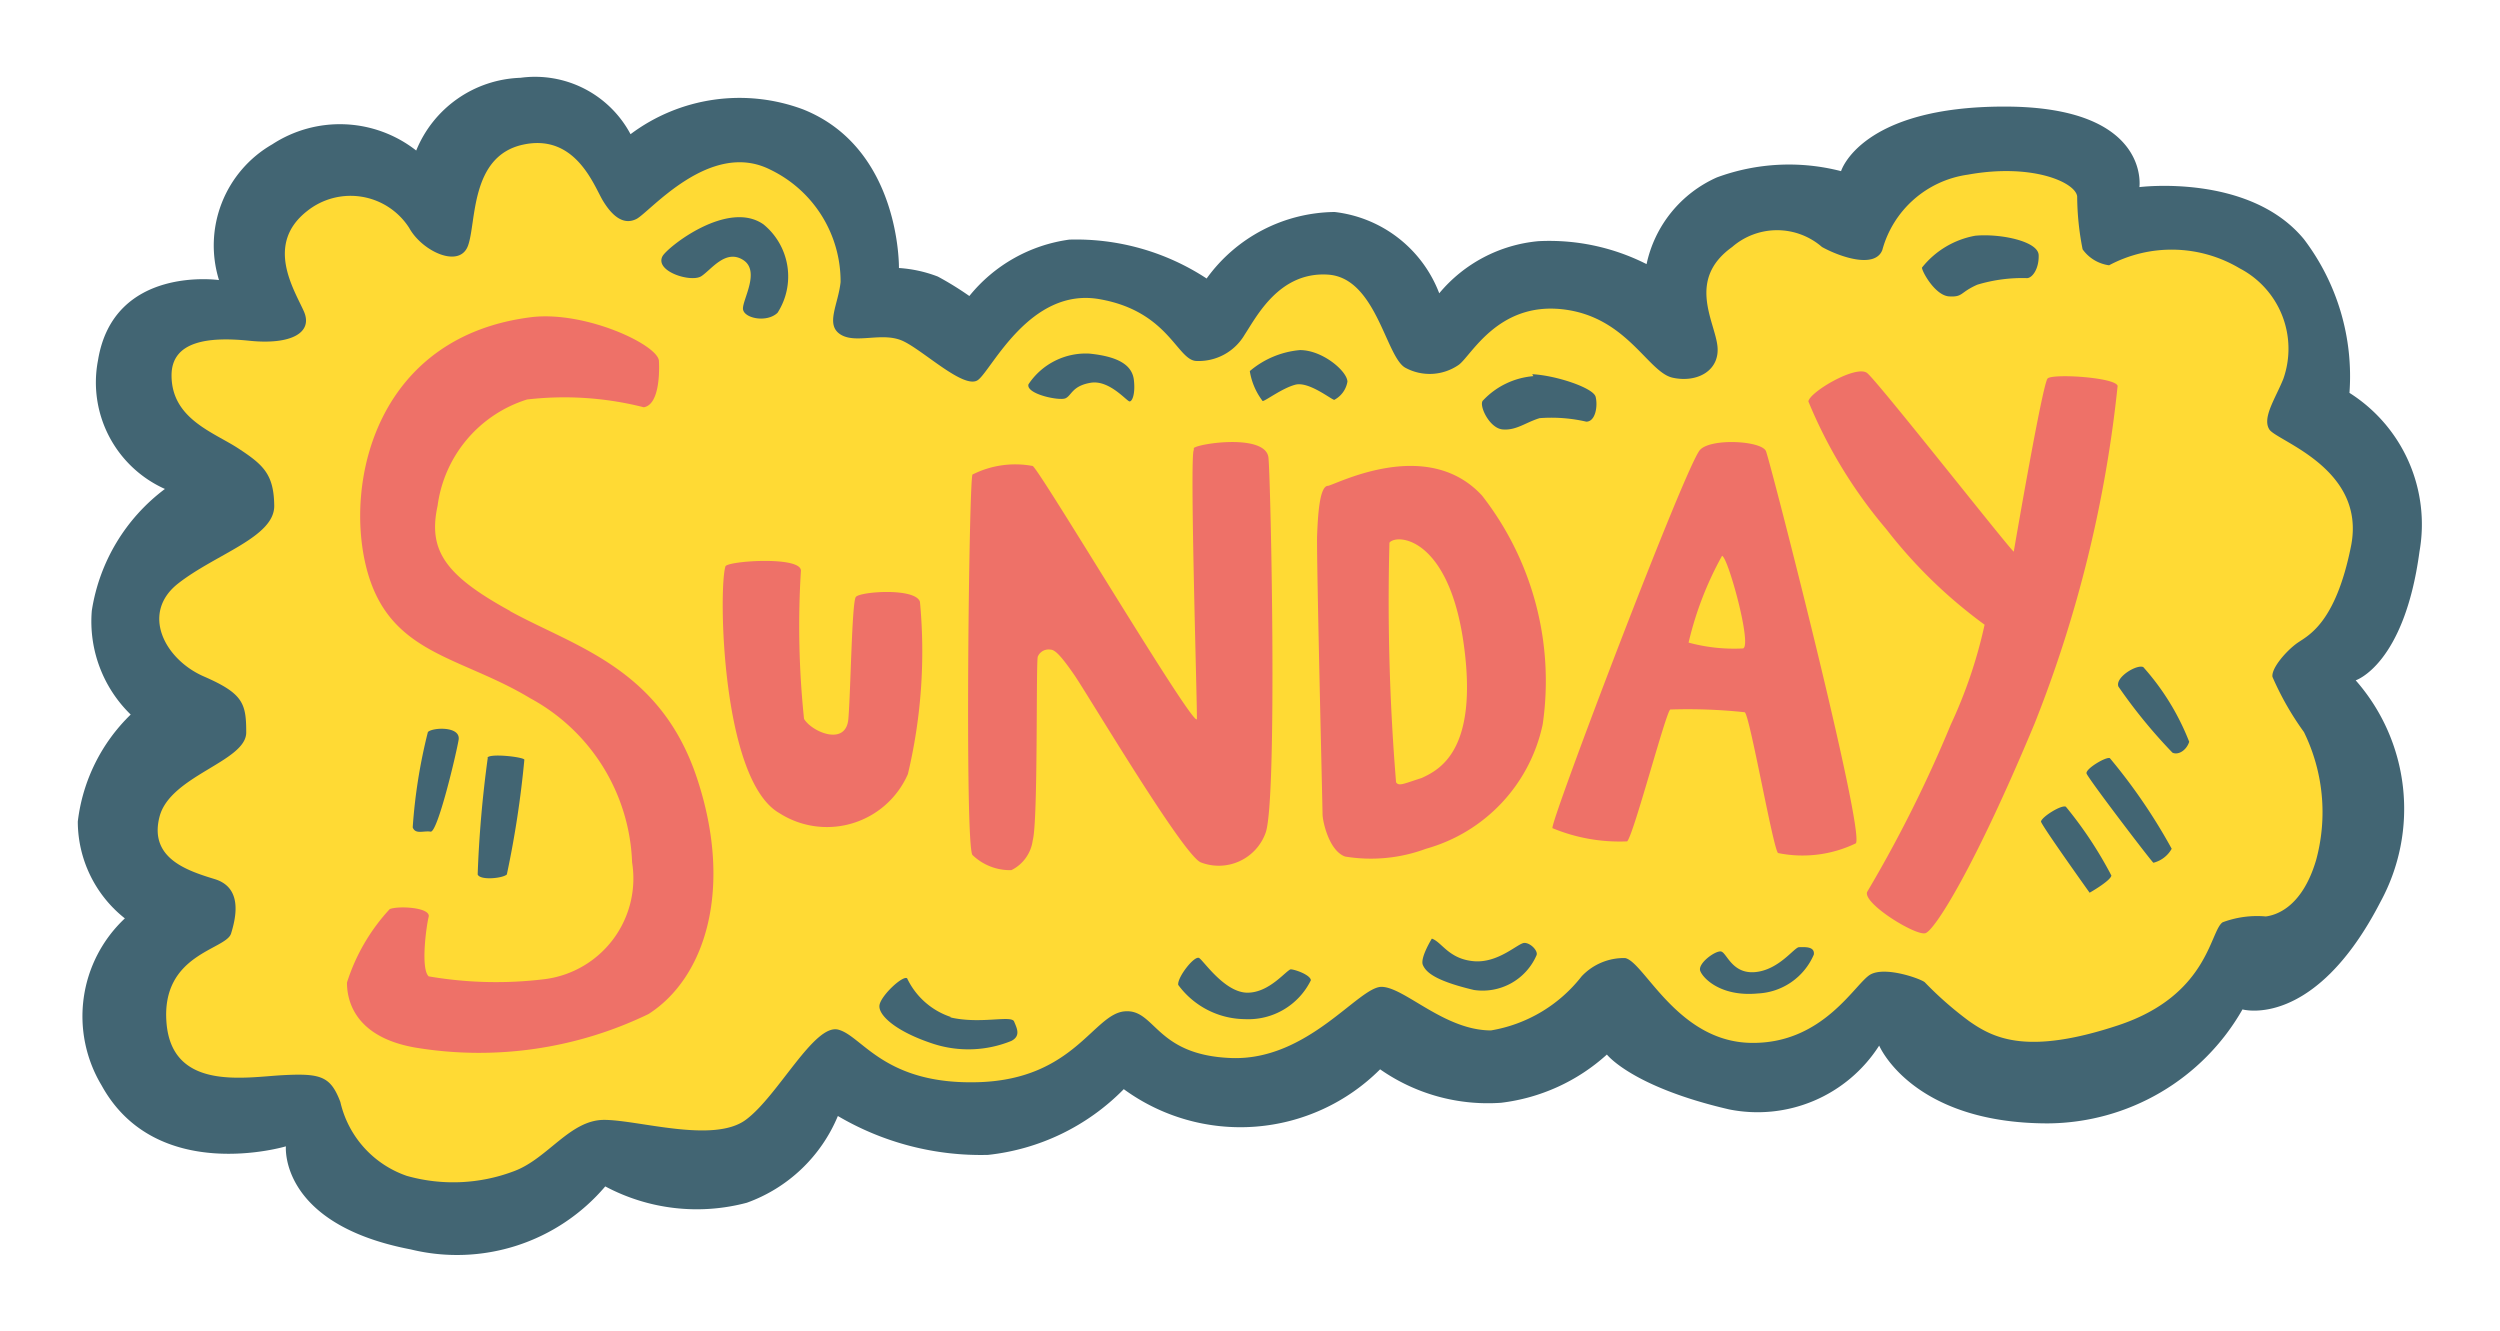<svg id="Layer_1" data-name="Layer 1" xmlns="http://www.w3.org/2000/svg" width="64.27" height="34.22" viewBox="0 0 64.27 34.22"><defs><style>.cls-1{fill:#426573;}.cls-2{fill:#ffda34;}.cls-3{fill:#ee7168;}</style></defs><title>sunday</title><path class="cls-1" d="M4.24,12.57A3,3,0,0,1,2.52,9.26C2.92,6.81,5.63,7.2,5.63,7.2A3,3,0,0,1,7,3.71a3.18,3.18,0,0,1,3.7.16A3,3,0,0,1,13.38,2a2.78,2.78,0,0,1,2.83,1.45,4.67,4.67,0,0,1,4.43-.64c2.52,1,2.47,4.08,2.47,4.08a3.38,3.38,0,0,1,1,.22,8.12,8.12,0,0,1,.81.5,4,4,0,0,1,2.57-1.45,6.11,6.11,0,0,1,3.53,1,4.11,4.11,0,0,1,3.29-1.71A3.28,3.28,0,0,1,37,7.54,3.76,3.76,0,0,1,39.55,6.2a5.53,5.53,0,0,1,2.78.59,3.16,3.16,0,0,1,1.81-2.23,5.36,5.36,0,0,1,3.19-.16s.5-1.67,4.23-1.66S55,4.81,55,4.81s2.83-.36,4.23,1.34a5.83,5.83,0,0,1,1.17,3.95,4,4,0,0,1,1.8,4.08c-.39,2.91-1.64,3.31-1.64,3.31a5,5,0,0,1,.64,5.69c-1.7,3.3-3.55,2.77-3.55,2.77a5.8,5.8,0,0,1-5,2.93c-3.5,0-4.34-2-4.34-2a3.71,3.71,0,0,1-3.86,1.64c-2.5-.58-3.14-1.41-3.14-1.41a4.92,4.92,0,0,1-2.72,1.24,4.83,4.83,0,0,1-3.11-.86,5.08,5.08,0,0,1-6.59.51,5.75,5.75,0,0,1-3.49,1.69,7.24,7.24,0,0,1-3.86-1,4,4,0,0,1-2.34,2.23,5,5,0,0,1-3.64-.42,5,5,0,0,1-5,1.62c-3.39-.65-3.21-2.65-3.21-2.65s-3.33,1-4.74-1.57a3.45,3.45,0,0,1,.6-4.29A3.18,3.18,0,0,1,2,21.12a4.58,4.58,0,0,1,1.36-2.75,3.34,3.34,0,0,1-1-2.67A4.83,4.83,0,0,1,4.24,12.57Z"/><path class="cls-2" d="M4.41,9.65c0-.88.94-1,2-.89S8.06,8.56,7.81,8s-1-1.72.08-2.57a1.79,1.79,0,0,1,2.63.43c.33.6,1.29,1.05,1.51.46s.05-2.3,1.41-2.6,1.83,1.06,2.06,1.44.52.64.86.47,1.89-2.05,3.44-1.27a3.19,3.19,0,0,1,1.81,2.89c-.06.58-.4,1.1,0,1.35s1.08-.08,1.61.17,1.57,1.25,1.92,1,1.33-2.39,3.12-2.08,2,1.58,2.5,1.59A1.37,1.37,0,0,0,32,8.6c.31-.47.89-1.62,2.14-1.54s1.49,2.15,2,2.4a1.31,1.31,0,0,0,1.36-.08c.32-.23,1-1.61,2.66-1.43S42.36,9.57,43,9.71s1.23-.19,1.15-.83-.78-1.7.38-2.53a1.76,1.76,0,0,1,2.31,0c.47.26,1.36.56,1.55.08a2.66,2.66,0,0,1,2.2-1.94c1.66-.3,2.77.2,2.81.56a7.12,7.12,0,0,0,.14,1.36,1,1,0,0,0,.68.41,3.42,3.42,0,0,1,3.36.08,2.33,2.33,0,0,1,1.12,2.84c-.2.5-.55,1-.36,1.3s2.5,1,2.1,3-1.11,2.3-1.38,2.49-.67.64-.64.87a7.53,7.53,0,0,0,.81,1.42,4.68,4.68,0,0,1,.31,3.3c-.37,1.24-1.06,1.41-1.29,1.44a2.53,2.53,0,0,0-1.11.15c-.33.22-.36,1.88-2.69,2.65s-3.19.34-3.83-.11a9.07,9.07,0,0,1-1.14-1c-.11-.09-1-.41-1.39-.2S46.88,26.85,45,26.81s-2.73-2.08-3.22-2.18a1.49,1.49,0,0,0-1.12.47,3.74,3.74,0,0,1-2.33,1.39c-1.2,0-2.22-1.11-2.81-1.12s-1.89,1.9-3.86,1.83S29.71,25.93,28.91,26s-1.3,1.74-3.74,1.82-3-1.19-3.62-1.35S20,28.18,19.17,28.79s-2.76,0-3.64,0-1.45,1-2.32,1.32a4.4,4.4,0,0,1-2.75.12,2.63,2.63,0,0,1-1.71-1.9c-.25-.66-.5-.74-1.47-.69s-2.86.42-3-1.35S5.81,24.42,5.94,24s.3-1.18-.42-1.4S3.83,22.06,4.1,21s2.23-1.42,2.23-2.17-.08-1-1.09-1.44S3.61,15.76,4.58,15s2.48-1.19,2.47-2-.28-1.05-.92-1.47S4.41,10.77,4.41,9.65Z"/><path class="cls-1" d="M19.63,5.77c-.92-.65-2.48.59-2.6.82-.2.39.74.68,1,.51s.62-.7,1.07-.42,0,1,0,1.25.61.38.89.11A1.73,1.73,0,0,0,19.63,5.77ZM28,9.09a1.77,1.77,0,0,0-1.56.79c-.07.25.79.43.95.36s.17-.32.65-.4.93.48,1,.48.15-.2.11-.55S28.81,9.17,28,9.09ZM33.42,9a2.3,2.3,0,0,0-1.29.54,1.71,1.71,0,0,0,.33.77c.07,0,.5-.33.84-.42s.91.37,1,.39a.65.65,0,0,0,.34-.47C34.63,9.54,34,9,33.42,9Zm6,.67a2,2,0,0,0-1.29.62c-.13.1.15.72.5.75s.59-.18.95-.29a4,4,0,0,1,1.2.09c.24,0,.3-.41.24-.64S40,9.65,39.39,9.62ZM50.78,6.06a2.26,2.26,0,0,0-1.37.82c0,.1.34.72.7.74s.27-.1.72-.3a4,4,0,0,1,1.28-.17c.13,0,.31-.23.3-.59S51.42,6,50.78,6.06ZM46.25,24.35c-.12,0-.51.58-1.12.64s-.74-.51-.89-.53-.6.31-.53.5.53.67,1.48.58a1.65,1.65,0,0,0,1.44-1C46.66,24.32,46.38,24.35,46.25,24.35Zm-7.06-.11c-.16,0-.67.53-1.31.47s-.81-.49-1.07-.58c0,0-.31.5-.23.68s.3.4,1.31.64a1.51,1.51,0,0,0,1.61-.89C39.55,24.45,39.35,24.24,39.19,24.24Zm-6,.68c-.11,0-.54.6-1.12.6s-1.12-.81-1.24-.89-.57.5-.54.69A2.15,2.15,0,0,0,32,26.2a1.79,1.79,0,0,0,1.7-1C33.69,25.06,33.25,24.9,33.14,24.92Zm-8.73,1.23a1.91,1.91,0,0,1-1.14-1c-.11-.08-.67.44-.71.69s.41.68,1.4,1A2.93,2.93,0,0,0,26,26.76c.25-.13.14-.33.07-.5S25.19,26.34,24.41,26.15Z"/><path class="cls-3" d="M54.44,9.92c-.06-.22-1.67-.32-1.8-.19s-.86,4.39-.87,4.45S48.28,9.81,48,9.59s-1.48.49-1.51.73a12.28,12.28,0,0,0,2,3.28,12.53,12.53,0,0,0,2.53,2.46,12.24,12.24,0,0,1-.87,2.57A33.64,33.64,0,0,1,48,22.93c-.11.3,1.26,1.14,1.5,1.06s1.26-1.68,2.81-5.4A32.64,32.64,0,0,0,54.44,9.92ZM43.71,11.56c-.33.29-3.86,9.57-3.8,9.73a4.5,4.5,0,0,0,1.92.34c.16-.14,1-3.34,1.11-3.39a13.83,13.83,0,0,1,1.91.07c.12,0,.73,3.5.86,3.62a3.15,3.15,0,0,0,2-.25c.24-.31-2.2-9.81-2.31-10.08S44,11.26,43.71,11.56Zm1.1,5.11a4.48,4.48,0,0,1-1.4-.15,8.65,8.65,0,0,1,.86-2.23C44.42,14.31,45.05,16.6,44.81,16.67ZM34.14,12.49c-.22,0-.26.78-.28,1.27s.14,7,.14,7.17.16.94.58,1.09a4.07,4.07,0,0,0,2.08-.2,4.23,4.23,0,0,0,3-3.2,7.75,7.75,0,0,0-1.56-5.88C36.69,11.21,34.36,12.45,34.14,12.49ZM36.55,20c-.47.15-.59.22-.66.11a57,57,0,0,1-.17-6.16c.2-.24,1.53-.13,1.91,2.61S37,19.79,36.55,20Zm-5.86-8.43c-.11.13.09,6.55.08,6.91s-4-6.34-4.22-6.5A2.44,2.44,0,0,0,25,12.2c-.09.17-.2,9.53,0,9.78a1.39,1.39,0,0,0,1,.39,1,1,0,0,0,.55-.77c.14-.5.08-4.62.13-4.72A.3.3,0,0,1,27,16.7c.11,0,.25.12.61.64s2.81,4.65,3.26,4.83a1.28,1.28,0,0,0,1.67-.77c.3-.89.13-9,.07-9.63S30.8,11.4,30.69,11.52ZM22,15.35c-.1.14-.13,2.41-.19,3.13s-.95.33-1.14,0a23,23,0,0,1-.08-3.81c0-.38-1.89-.25-1.94-.11-.18.56-.11,5.48,1.38,6.34a2.27,2.27,0,0,0,3.31-1,13.62,13.62,0,0,0,.31-4.43C23.53,15.1,22.08,15.21,22,15.35Zm-8.88.36C11.44,14.79,11,14.15,11.25,13a3.32,3.32,0,0,1,2.3-2.73,8.31,8.31,0,0,1,3,.2c.37-.06.41-.78.39-1.19S15.08,8,13.69,8.15c-4,.48-4.84,4.22-4.27,6.45s2.39,2.25,4.21,3.35a5,5,0,0,1,2.62,4.22,2.61,2.61,0,0,1-2.23,3,10.24,10.24,0,0,1-3-.07c-.21-.2-.06-1.29,0-1.53s-.76-.29-1-.2a5,5,0,0,0-1.1,1.89c0,.34.1,1.38,1.75,1.67a10,10,0,0,0,6-.86c1.46-.93,2.19-3.22,1.25-6.06S14.78,16.63,13.11,15.71Z"/><path class="cls-1" d="M55.1,17.15c-.16-.08-.73.26-.64.5a13.45,13.45,0,0,0,1.39,1.7c.15.07.36-.06.43-.28A6.34,6.34,0,0,0,55.1,17.15Zm-1.46,2.73c0,.08,1.67,2.27,1.72,2.3a.75.75,0,0,0,.47-.36,14.51,14.51,0,0,0-1.59-2.33C54.14,19.45,53.62,19.76,53.64,19.88Zm-1.17,1.24c0,.08,1.25,1.83,1.25,1.83s.53-.3.56-.44a10.23,10.23,0,0,0-1.17-1.77C53,20.68,52.49,21,52.47,21.12ZM11,18.82a13.8,13.8,0,0,0-.39,2.45c.07.19.28.08.46.11s.66-2,.72-2.36S11.11,18.7,11,18.82Zm1.54.66a29.79,29.79,0,0,0-.26,3c.06.16.65.1.75,0a25.55,25.55,0,0,0,.45-2.95C13.46,19.46,12.58,19.36,12.53,19.48Z"/></svg>